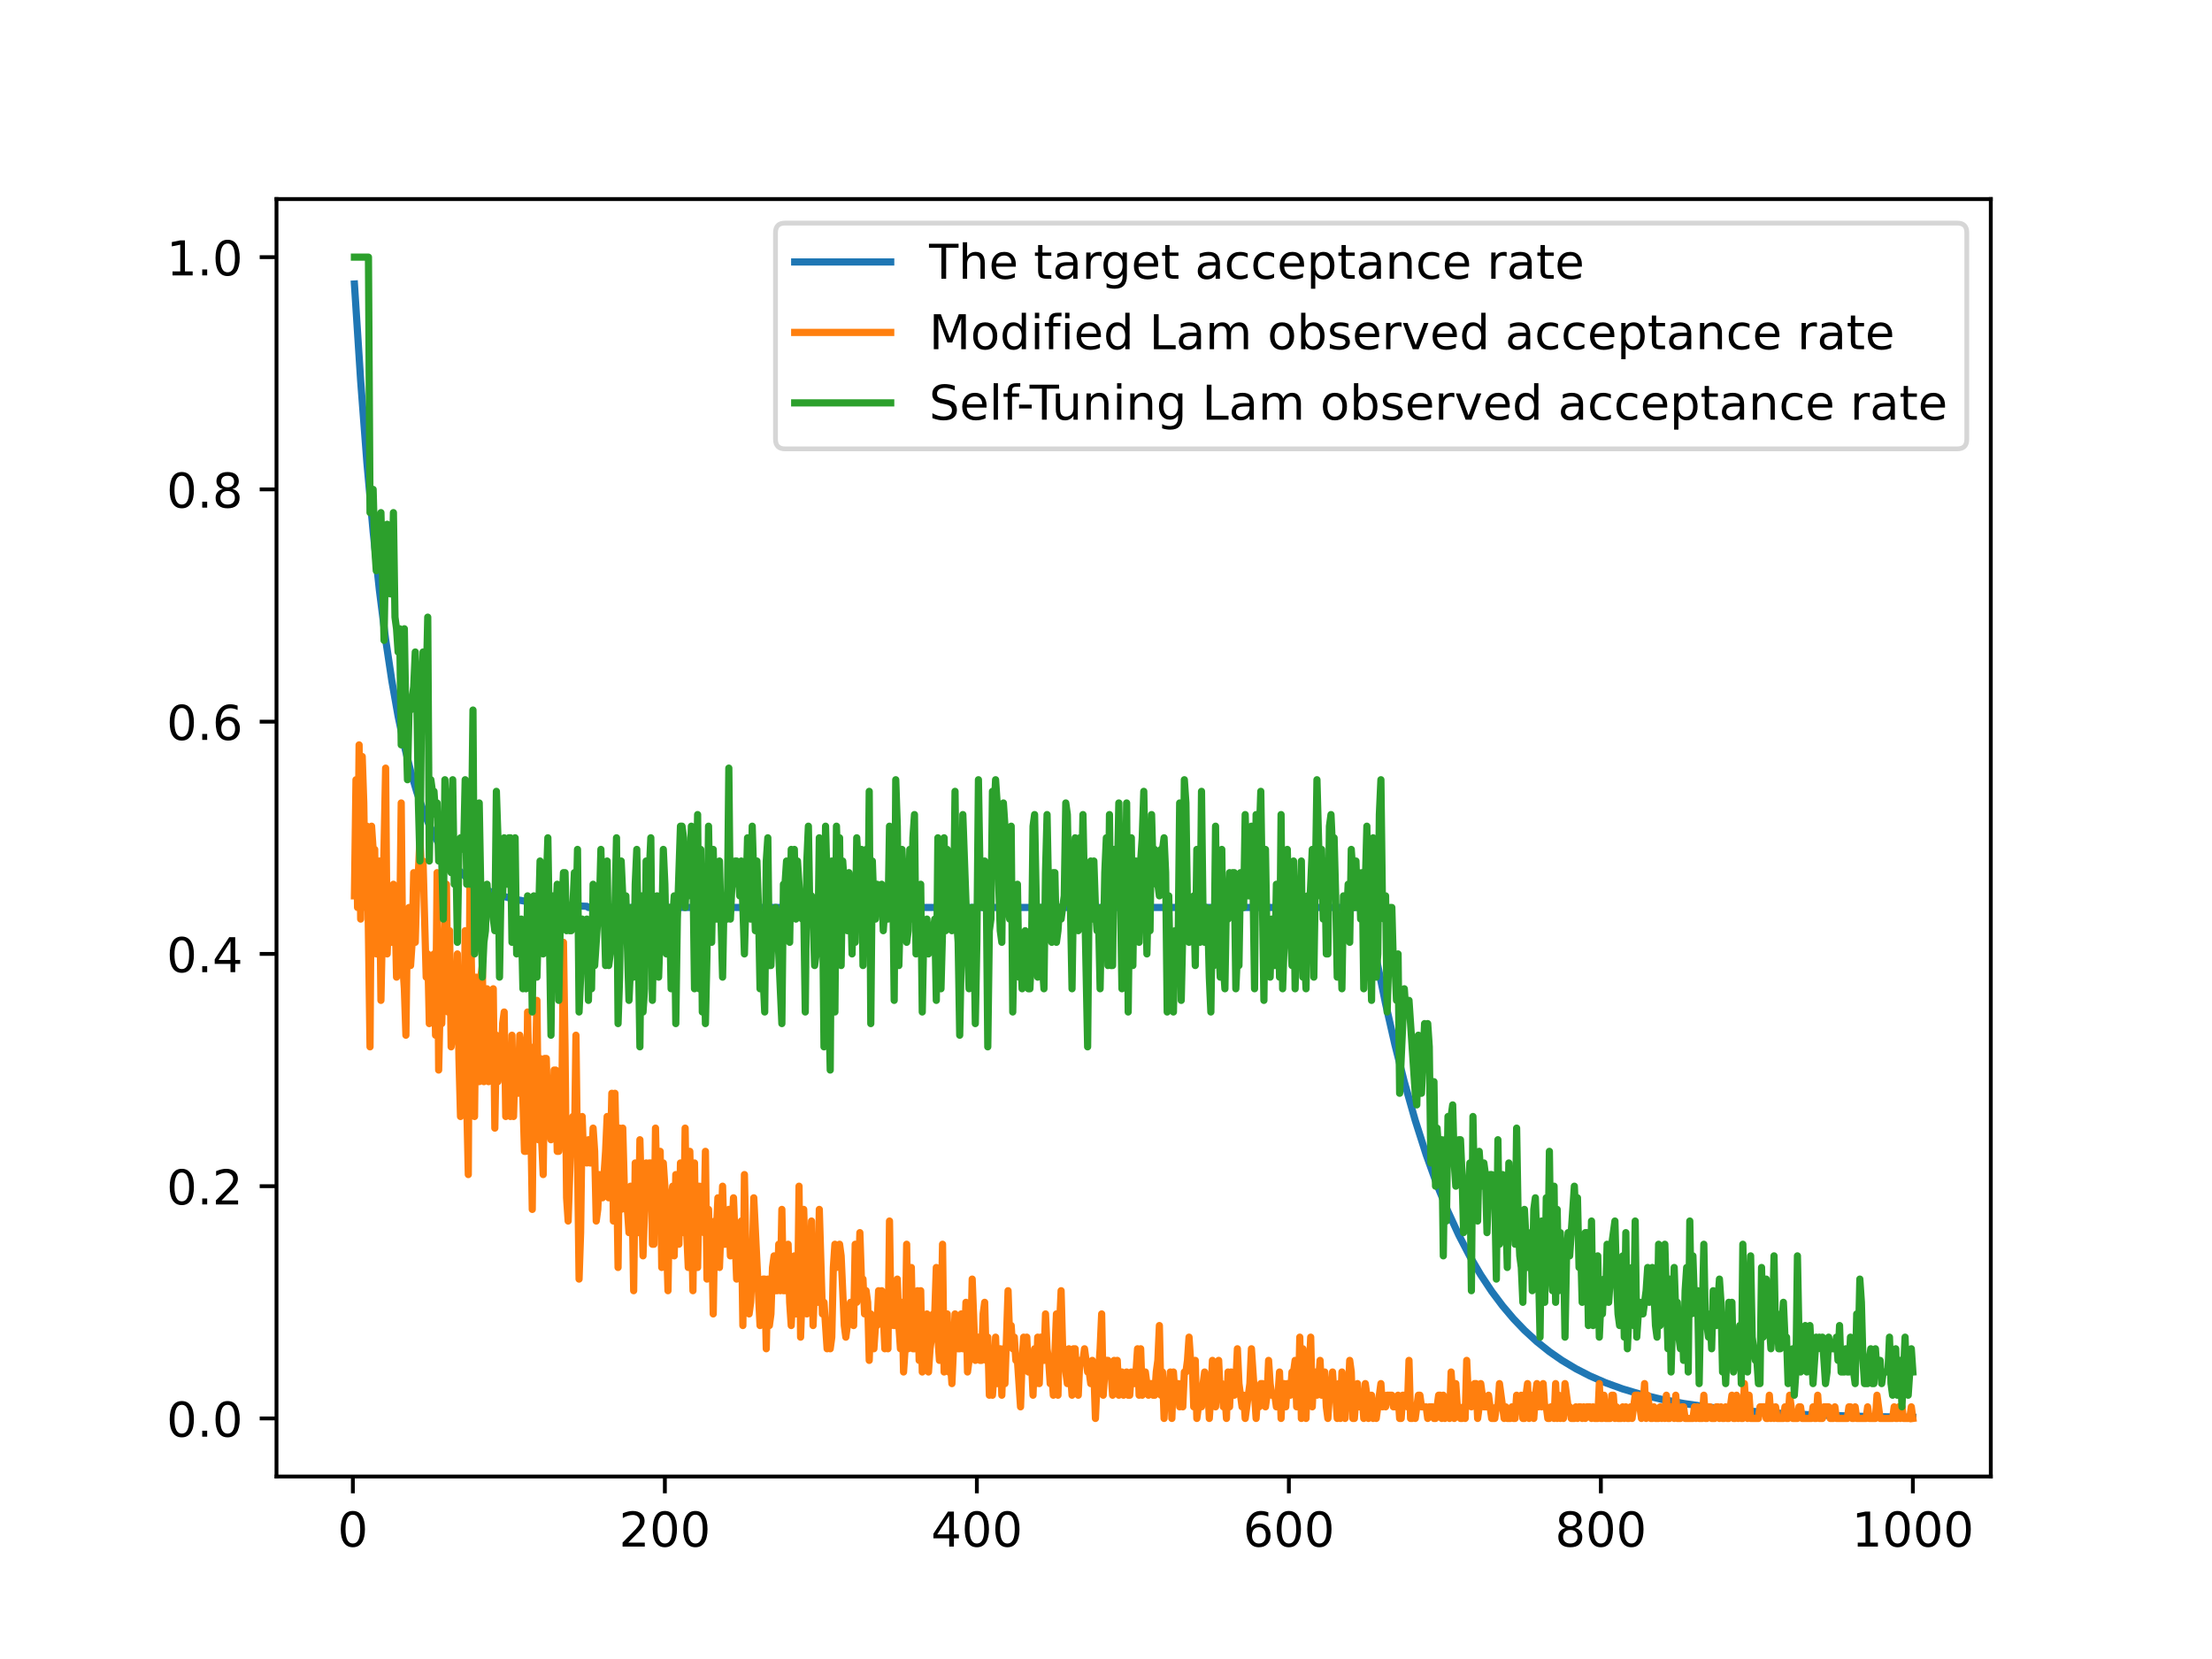 <?xml version="1.0" encoding="utf-8" standalone="no"?>
<!DOCTYPE svg PUBLIC "-//W3C//DTD SVG 1.1//EN"
  "http://www.w3.org/Graphics/SVG/1.1/DTD/svg11.dtd">
<!-- Created with matplotlib (https://matplotlib.org/) -->
<svg height="345.6pt" version="1.1" viewBox="0 0 460.8 345.6" width="460.8pt" xmlns="http://www.w3.org/2000/svg" xmlns:xlink="http://www.w3.org/1999/xlink">
 <defs>
  <style type="text/css">*{stroke-linecap:butt;stroke-linejoin:round;}</style>
 </defs>
 <g id="figure_1">
  <g id="patch_1">
   <path d="M 0 345.6 
L 460.8 345.6 
L 460.8 0 
L 0 0 
z
" style="fill:#ffffff;"/>
  </g>
  <g id="axes_1">
   <g id="patch_2">
    <path d="M 57.6 307.584 
L 414.72 307.584 
L 414.72 41.472 
L 57.6 41.472 
z
" style="fill:#ffffff;"/>
   </g>
   <g id="matplotlib.axis_1">
    <g id="xtick_1">
     <g id="line2d_1">
      <defs>
       <path d="M 0 0 
L 0 3.5 
" id="m09a858d010" style="stroke:#000000;stroke-width:0.8;"/>
      </defs>
      <g>
       <use style="stroke:#000000;stroke-width:0.8;" x="73.508" xlink:href="#m09a858d010" y="307.584"/>
      </g>
     </g>
     <g id="text_1">
      <!-- 0 -->
      <g transform="translate(70.326 322.182)scale(0.1 -0.1)">
       <defs>
        <path d="M 31.781 66.406 
Q 24.172 66.406 20.328 58.906 
Q 16.5 51.422 16.5 36.375 
Q 16.5 21.391 20.328 13.891 
Q 24.172 6.391 31.781 6.391 
Q 39.453 6.391 43.281 13.891 
Q 47.125 21.391 47.125 36.375 
Q 47.125 51.422 43.281 58.906 
Q 39.453 66.406 31.781 66.406 
z
M 31.781 74.219 
Q 44.047 74.219 50.516 64.516 
Q 56.984 54.828 56.984 36.375 
Q 56.984 17.969 50.516 8.266 
Q 44.047 -1.422 31.781 -1.422 
Q 19.531 -1.422 13.062 8.266 
Q 6.594 17.969 6.594 36.375 
Q 6.594 54.828 13.062 64.516 
Q 19.531 74.219 31.781 74.219 
z
" id="DejaVuSans-48"/>
       </defs>
       <use xlink:href="#DejaVuSans-48"/>
      </g>
     </g>
    </g>
    <g id="xtick_2">
     <g id="line2d_2">
      <g>
       <use style="stroke:#000000;stroke-width:0.8;" x="138.504" xlink:href="#m09a858d010" y="307.584"/>
      </g>
     </g>
     <g id="text_2">
      <!-- 200 -->
      <g transform="translate(128.96 322.182)scale(0.1 -0.1)">
       <defs>
        <path d="M 19.188 8.297 
L 53.609 8.297 
L 53.609 0 
L 7.328 0 
L 7.328 8.297 
Q 12.938 14.109 22.625 23.891 
Q 32.328 33.688 34.812 36.531 
Q 39.547 41.844 41.422 45.531 
Q 43.312 49.219 43.312 52.781 
Q 43.312 58.594 39.234 62.25 
Q 35.156 65.922 28.609 65.922 
Q 23.969 65.922 18.812 64.312 
Q 13.672 62.703 7.812 59.422 
L 7.812 69.391 
Q 13.766 71.781 18.938 73 
Q 24.125 74.219 28.422 74.219 
Q 39.75 74.219 46.484 68.547 
Q 53.219 62.891 53.219 53.422 
Q 53.219 48.922 51.531 44.891 
Q 49.859 40.875 45.406 35.406 
Q 44.188 33.984 37.641 27.219 
Q 31.109 20.453 19.188 8.297 
z
" id="DejaVuSans-50"/>
       </defs>
       <use xlink:href="#DejaVuSans-50"/>
       <use x="63.623" xlink:href="#DejaVuSans-48"/>
       <use x="127.246" xlink:href="#DejaVuSans-48"/>
      </g>
     </g>
    </g>
    <g id="xtick_3">
     <g id="line2d_3">
      <g>
       <use style="stroke:#000000;stroke-width:0.8;" x="203.5" xlink:href="#m09a858d010" y="307.584"/>
      </g>
     </g>
     <g id="text_3">
      <!-- 400 -->
      <g transform="translate(193.956 322.182)scale(0.1 -0.1)">
       <defs>
        <path d="M 37.797 64.312 
L 12.891 25.391 
L 37.797 25.391 
z
M 35.203 72.906 
L 47.609 72.906 
L 47.609 25.391 
L 58.016 25.391 
L 58.016 17.188 
L 47.609 17.188 
L 47.609 0 
L 37.797 0 
L 37.797 17.188 
L 4.891 17.188 
L 4.891 26.703 
z
" id="DejaVuSans-52"/>
       </defs>
       <use xlink:href="#DejaVuSans-52"/>
       <use x="63.623" xlink:href="#DejaVuSans-48"/>
       <use x="127.246" xlink:href="#DejaVuSans-48"/>
      </g>
     </g>
    </g>
    <g id="xtick_4">
     <g id="line2d_4">
      <g>
       <use style="stroke:#000000;stroke-width:0.8;" x="268.495" xlink:href="#m09a858d010" y="307.584"/>
      </g>
     </g>
     <g id="text_4">
      <!-- 600 -->
      <g transform="translate(258.952 322.182)scale(0.1 -0.1)">
       <defs>
        <path d="M 33.016 40.375 
Q 26.375 40.375 22.484 35.828 
Q 18.609 31.297 18.609 23.391 
Q 18.609 15.531 22.484 10.953 
Q 26.375 6.391 33.016 6.391 
Q 39.656 6.391 43.531 10.953 
Q 47.406 15.531 47.406 23.391 
Q 47.406 31.297 43.531 35.828 
Q 39.656 40.375 33.016 40.375 
z
M 52.594 71.297 
L 52.594 62.312 
Q 48.875 64.062 45.094 64.984 
Q 41.312 65.922 37.594 65.922 
Q 27.828 65.922 22.672 59.328 
Q 17.531 52.734 16.797 39.406 
Q 19.672 43.656 24.016 45.922 
Q 28.375 48.188 33.594 48.188 
Q 44.578 48.188 50.953 41.516 
Q 57.328 34.859 57.328 23.391 
Q 57.328 12.156 50.688 5.359 
Q 44.047 -1.422 33.016 -1.422 
Q 20.359 -1.422 13.672 8.266 
Q 6.984 17.969 6.984 36.375 
Q 6.984 53.656 15.188 63.938 
Q 23.391 74.219 37.203 74.219 
Q 40.922 74.219 44.703 73.484 
Q 48.484 72.75 52.594 71.297 
z
" id="DejaVuSans-54"/>
       </defs>
       <use xlink:href="#DejaVuSans-54"/>
       <use x="63.623" xlink:href="#DejaVuSans-48"/>
       <use x="127.246" xlink:href="#DejaVuSans-48"/>
      </g>
     </g>
    </g>
    <g id="xtick_5">
     <g id="line2d_5">
      <g>
       <use style="stroke:#000000;stroke-width:0.8;" x="333.491" xlink:href="#m09a858d010" y="307.584"/>
      </g>
     </g>
     <g id="text_5">
      <!-- 800 -->
      <g transform="translate(323.948 322.182)scale(0.1 -0.1)">
       <defs>
        <path d="M 31.781 34.625 
Q 24.75 34.625 20.719 30.859 
Q 16.703 27.094 16.703 20.516 
Q 16.703 13.922 20.719 10.156 
Q 24.75 6.391 31.781 6.391 
Q 38.812 6.391 42.859 10.172 
Q 46.922 13.969 46.922 20.516 
Q 46.922 27.094 42.891 30.859 
Q 38.875 34.625 31.781 34.625 
z
M 21.922 38.812 
Q 15.578 40.375 12.031 44.719 
Q 8.5 49.078 8.5 55.328 
Q 8.5 64.062 14.719 69.141 
Q 20.953 74.219 31.781 74.219 
Q 42.672 74.219 48.875 69.141 
Q 55.078 64.062 55.078 55.328 
Q 55.078 49.078 51.531 44.719 
Q 48 40.375 41.703 38.812 
Q 48.828 37.156 52.797 32.312 
Q 56.781 27.484 56.781 20.516 
Q 56.781 9.906 50.312 4.234 
Q 43.844 -1.422 31.781 -1.422 
Q 19.734 -1.422 13.25 4.234 
Q 6.781 9.906 6.781 20.516 
Q 6.781 27.484 10.781 32.312 
Q 14.797 37.156 21.922 38.812 
z
M 18.312 54.391 
Q 18.312 48.734 21.844 45.562 
Q 25.391 42.391 31.781 42.391 
Q 38.141 42.391 41.719 45.562 
Q 45.312 48.734 45.312 54.391 
Q 45.312 60.062 41.719 63.234 
Q 38.141 66.406 31.781 66.406 
Q 25.391 66.406 21.844 63.234 
Q 18.312 60.062 18.312 54.391 
z
" id="DejaVuSans-56"/>
       </defs>
       <use xlink:href="#DejaVuSans-56"/>
       <use x="63.623" xlink:href="#DejaVuSans-48"/>
       <use x="127.246" xlink:href="#DejaVuSans-48"/>
      </g>
     </g>
    </g>
    <g id="xtick_6">
     <g id="line2d_6">
      <g>
       <use style="stroke:#000000;stroke-width:0.8;" x="398.487" xlink:href="#m09a858d010" y="307.584"/>
      </g>
     </g>
     <g id="text_6">
      <!-- 1000 -->
      <g transform="translate(385.762 322.182)scale(0.1 -0.1)">
       <defs>
        <path d="M 12.406 8.297 
L 28.516 8.297 
L 28.516 63.922 
L 10.984 60.406 
L 10.984 69.391 
L 28.422 72.906 
L 38.281 72.906 
L 38.281 8.297 
L 54.391 8.297 
L 54.391 0 
L 12.406 0 
z
" id="DejaVuSans-49"/>
       </defs>
       <use xlink:href="#DejaVuSans-49"/>
       <use x="63.623" xlink:href="#DejaVuSans-48"/>
       <use x="127.246" xlink:href="#DejaVuSans-48"/>
       <use x="190.869" xlink:href="#DejaVuSans-48"/>
      </g>
     </g>
    </g>
   </g>
   <g id="matplotlib.axis_2">
    <g id="ytick_1">
     <g id="line2d_7">
      <defs>
       <path d="M 0 0 
L -3.5 0 
" id="m6eadcaa2f1" style="stroke:#000000;stroke-width:0.8;"/>
      </defs>
      <g>
       <use style="stroke:#000000;stroke-width:0.8;" x="57.6" xlink:href="#m6eadcaa2f1" y="295.488"/>
      </g>
     </g>
     <g id="text_7">
      <!-- 0.0 -->
      <g transform="translate(34.697 299.287)scale(0.1 -0.1)">
       <defs>
        <path d="M 10.688 12.406 
L 21 12.406 
L 21 0 
L 10.688 0 
z
" id="DejaVuSans-46"/>
       </defs>
       <use xlink:href="#DejaVuSans-48"/>
       <use x="63.623" xlink:href="#DejaVuSans-46"/>
       <use x="95.41" xlink:href="#DejaVuSans-48"/>
      </g>
     </g>
    </g>
    <g id="ytick_2">
     <g id="line2d_8">
      <g>
       <use style="stroke:#000000;stroke-width:0.8;" x="57.6" xlink:href="#m6eadcaa2f1" y="247.104"/>
      </g>
     </g>
     <g id="text_8">
      <!-- 0.2 -->
      <g transform="translate(34.697 250.903)scale(0.1 -0.1)">
       <use xlink:href="#DejaVuSans-48"/>
       <use x="63.623" xlink:href="#DejaVuSans-46"/>
       <use x="95.41" xlink:href="#DejaVuSans-50"/>
      </g>
     </g>
    </g>
    <g id="ytick_3">
     <g id="line2d_9">
      <g>
       <use style="stroke:#000000;stroke-width:0.8;" x="57.6" xlink:href="#m6eadcaa2f1" y="198.72"/>
      </g>
     </g>
     <g id="text_9">
      <!-- 0.4 -->
      <g transform="translate(34.697 202.519)scale(0.1 -0.1)">
       <use xlink:href="#DejaVuSans-48"/>
       <use x="63.623" xlink:href="#DejaVuSans-46"/>
       <use x="95.41" xlink:href="#DejaVuSans-52"/>
      </g>
     </g>
    </g>
    <g id="ytick_4">
     <g id="line2d_10">
      <g>
       <use style="stroke:#000000;stroke-width:0.8;" x="57.6" xlink:href="#m6eadcaa2f1" y="150.336"/>
      </g>
     </g>
     <g id="text_10">
      <!-- 0.6 -->
      <g transform="translate(34.697 154.135)scale(0.1 -0.1)">
       <use xlink:href="#DejaVuSans-48"/>
       <use x="63.623" xlink:href="#DejaVuSans-46"/>
       <use x="95.41" xlink:href="#DejaVuSans-54"/>
      </g>
     </g>
    </g>
    <g id="ytick_5">
     <g id="line2d_11">
      <g>
       <use style="stroke:#000000;stroke-width:0.8;" x="57.6" xlink:href="#m6eadcaa2f1" y="101.952"/>
      </g>
     </g>
     <g id="text_11">
      <!-- 0.8 -->
      <g transform="translate(34.697 105.751)scale(0.1 -0.1)">
       <use xlink:href="#DejaVuSans-48"/>
       <use x="63.623" xlink:href="#DejaVuSans-46"/>
       <use x="95.41" xlink:href="#DejaVuSans-56"/>
      </g>
     </g>
    </g>
    <g id="ytick_6">
     <g id="line2d_12">
      <g>
       <use style="stroke:#000000;stroke-width:0.8;" x="57.6" xlink:href="#m6eadcaa2f1" y="53.568"/>
      </g>
     </g>
     <g id="text_12">
      <!-- 1.0 -->
      <g transform="translate(34.697 57.367)scale(0.1 -0.1)">
       <use xlink:href="#DejaVuSans-49"/>
       <use x="63.623" xlink:href="#DejaVuSans-46"/>
       <use x="95.41" xlink:href="#DejaVuSans-48"/>
      </g>
     </g>
    </g>
   </g>
   <g id="line2d_13">
    <path clip-path="url(#pf77b26a960)" d="M 73.833 59.164 
L 75.133 79.331 
L 76.433 96.367 
L 77.732 110.757 
L 79.032 122.913 
L 80.332 133.182 
L 81.632 141.856 
L 82.932 149.183 
L 84.232 155.372 
L 85.532 160.6 
L 86.832 165.017 
L 88.132 168.748 
L 89.432 171.899 
L 90.732 174.561 
L 92.032 176.81 
L 93.656 179.136 
L 95.281 181.02 
L 96.906 182.546 
L 98.531 183.782 
L 100.481 184.958 
L 102.431 185.872 
L 104.706 186.683 
L 107.306 187.359 
L 110.23 187.891 
L 113.805 188.319 
L 118.68 188.658 
L 122.255 188.801 
L 122.58 189.043 
L 284.744 189.043 
L 286.694 199.59 
L 288.644 209.092 
L 290.594 217.653 
L 292.544 225.365 
L 294.819 233.403 
L 297.094 240.519 
L 299.369 246.819 
L 301.643 252.397 
L 303.918 257.336 
L 306.193 261.709 
L 308.468 265.581 
L 310.743 269.009 
L 313.018 272.044 
L 315.293 274.731 
L 317.567 277.11 
L 320.167 279.497 
L 322.767 281.574 
L 325.367 283.381 
L 328.292 285.135 
L 331.217 286.635 
L 334.466 288.048 
L 338.041 289.344 
L 341.941 290.501 
L 346.166 291.51 
L 350.715 292.37 
L 355.915 293.127 
L 362.09 293.791 
L 369.239 294.331 
L 378.014 294.764 
L 389.388 295.094 
L 398.487 295.246 
L 398.487 295.246 
" style="fill:none;stroke:#1f77b4;stroke-linecap:square;stroke-width:1.5;"/>
   </g>
   <g id="line2d_14">
    <path clip-path="url(#pf77b26a960)" d="M 73.833 186.624 
L 74.158 162.432 
L 74.483 189.043 
L 74.808 155.174 
L 75.133 191.462 
L 75.458 157.594 
L 75.783 167.27 
L 76.108 189.043 
L 76.433 172.109 
L 77.083 218.074 
L 77.408 172.109 
L 77.732 176.947 
L 78.057 176.947 
L 78.382 198.72 
L 79.032 179.366 
L 79.357 208.397 
L 80.332 160.013 
L 80.657 198.72 
L 80.982 189.043 
L 81.307 189.043 
L 81.632 196.301 
L 81.957 184.205 
L 82.282 189.043 
L 82.607 203.558 
L 82.932 193.882 
L 83.257 193.882 
L 83.582 167.27 
L 83.907 201.139 
L 84.232 205.978 
L 84.557 215.654 
L 84.882 191.462 
L 85.207 189.043 
L 85.532 201.139 
L 85.857 196.301 
L 86.182 181.786 
L 86.507 196.301 
L 86.832 184.205 
L 87.157 181.786 
L 87.482 174.528 
L 87.807 181.786 
L 88.132 179.366 
L 88.782 203.558 
L 89.107 198.72 
L 89.432 213.235 
L 89.757 205.978 
L 90.082 203.558 
L 90.407 198.72 
L 90.732 215.654 
L 91.057 181.786 
L 91.382 222.912 
L 91.707 208.397 
L 92.032 213.235 
L 92.357 201.139 
L 93.007 184.205 
L 93.331 210.816 
L 93.656 193.882 
L 93.981 218.074 
L 94.306 215.654 
L 94.631 203.558 
L 94.956 210.816 
L 95.281 198.72 
L 95.606 220.493 
L 95.931 232.589 
L 96.256 222.912 
L 96.581 220.493 
L 96.906 193.882 
L 97.231 230.17 
L 97.556 244.685 
L 97.881 184.205 
L 98.206 201.139 
L 98.531 227.75 
L 98.856 232.589 
L 99.181 203.558 
L 99.506 220.493 
L 99.831 225.331 
L 100.156 203.558 
L 100.481 201.139 
L 100.806 225.331 
L 101.131 218.074 
L 101.456 205.978 
L 101.781 225.331 
L 102.106 208.397 
L 102.431 222.912 
L 102.756 205.978 
L 103.081 235.008 
L 103.406 215.654 
L 103.731 225.331 
L 104.056 218.074 
L 104.381 222.912 
L 104.706 213.235 
L 105.031 210.816 
L 105.356 232.589 
L 105.681 227.75 
L 106.331 232.589 
L 106.656 215.654 
L 106.981 232.589 
L 107.306 220.493 
L 107.631 222.912 
L 107.956 227.75 
L 108.281 215.654 
L 108.606 218.074 
L 109.255 239.846 
L 109.58 239.846 
L 109.905 210.816 
L 110.23 227.75 
L 110.555 232.589 
L 110.88 251.942 
L 111.205 218.074 
L 111.53 222.912 
L 111.855 208.397 
L 112.18 237.427 
L 112.505 220.493 
L 112.83 237.427 
L 113.155 244.685 
L 113.48 220.493 
L 113.805 220.493 
L 114.13 232.589 
L 114.78 237.427 
L 115.105 235.008 
L 115.43 222.912 
L 115.755 222.912 
L 116.08 239.846 
L 116.405 239.846 
L 117.055 227.75 
L 117.38 196.301 
L 117.705 218.074 
L 118.03 249.523 
L 118.355 254.362 
L 119.005 235.008 
L 119.33 232.589 
L 119.655 239.846 
L 119.98 215.654 
L 120.63 266.458 
L 120.955 256.781 
L 121.28 232.589 
L 121.605 242.266 
L 121.93 239.846 
L 122.255 242.266 
L 122.58 237.427 
L 122.905 242.266 
L 123.23 242.266 
L 123.555 235.008 
L 123.88 239.846 
L 124.205 254.362 
L 124.53 251.942 
L 124.855 244.685 
L 125.179 249.523 
L 125.504 249.523 
L 126.154 239.846 
L 126.479 232.589 
L 126.804 249.523 
L 127.129 242.266 
L 127.454 227.75 
L 127.779 254.362 
L 128.104 227.75 
L 128.429 242.266 
L 128.754 264.038 
L 129.079 235.008 
L 129.404 251.942 
L 129.729 235.008 
L 130.054 247.104 
L 130.379 251.942 
L 130.704 251.942 
L 131.029 256.781 
L 131.354 247.104 
L 131.679 249.523 
L 132.004 268.877 
L 132.329 242.266 
L 132.654 247.104 
L 132.979 256.781 
L 133.304 237.427 
L 133.954 261.619 
L 134.604 242.266 
L 134.929 249.523 
L 135.254 242.266 
L 135.579 242.266 
L 135.904 259.2 
L 136.229 259.2 
L 136.554 235.008 
L 136.879 249.523 
L 137.204 251.942 
L 137.529 239.846 
L 137.854 264.038 
L 138.179 242.266 
L 138.504 247.104 
L 139.154 268.877 
L 139.479 249.523 
L 139.804 249.523 
L 140.129 247.104 
L 140.454 261.619 
L 140.779 244.685 
L 141.103 256.781 
L 141.428 259.2 
L 141.753 242.266 
L 142.078 254.362 
L 142.403 256.781 
L 142.728 235.008 
L 143.053 256.781 
L 143.378 264.038 
L 143.703 239.846 
L 144.353 268.877 
L 144.678 242.266 
L 145.003 264.038 
L 145.328 264.038 
L 145.653 247.104 
L 145.978 249.523 
L 146.303 247.104 
L 146.628 256.781 
L 146.953 239.846 
L 147.278 266.458 
L 147.603 251.942 
L 147.928 264.038 
L 148.253 256.781 
L 148.578 273.715 
L 148.903 254.362 
L 149.228 256.781 
L 149.553 249.523 
L 149.878 264.038 
L 150.528 247.104 
L 150.853 259.2 
L 151.178 259.2 
L 151.503 254.362 
L 151.828 251.942 
L 152.153 261.619 
L 152.478 256.781 
L 152.803 249.523 
L 153.453 266.458 
L 153.778 259.2 
L 154.103 259.2 
L 154.428 254.362 
L 154.753 276.134 
L 155.078 244.685 
L 155.403 261.619 
L 155.728 266.458 
L 156.053 273.715 
L 156.378 271.296 
L 156.703 264.038 
L 157.027 249.523 
L 158.327 276.134 
L 158.977 266.458 
L 159.302 266.458 
L 159.627 280.973 
L 159.952 266.458 
L 160.277 276.134 
L 160.602 273.715 
L 160.927 264.038 
L 161.252 261.619 
L 161.577 268.877 
L 161.902 268.877 
L 162.227 259.2 
L 162.552 268.877 
L 162.877 251.942 
L 163.202 268.877 
L 163.527 268.877 
L 164.177 259.2 
L 164.502 271.296 
L 164.827 276.134 
L 165.477 261.619 
L 165.802 273.715 
L 166.127 273.715 
L 166.452 247.104 
L 166.777 278.554 
L 167.102 268.877 
L 167.427 251.942 
L 168.077 273.715 
L 168.402 266.458 
L 168.727 271.296 
L 169.052 254.362 
L 169.377 276.134 
L 170.027 259.2 
L 170.352 271.296 
L 170.677 251.942 
L 171.327 273.715 
L 171.652 271.296 
L 172.302 280.973 
L 172.627 276.134 
L 172.951 280.973 
L 173.276 278.554 
L 173.601 264.038 
L 173.926 259.2 
L 174.251 264.038 
L 174.901 259.2 
L 175.226 261.619 
L 175.876 276.134 
L 176.201 278.554 
L 177.176 271.296 
L 177.501 271.296 
L 177.826 276.134 
L 178.151 259.2 
L 178.476 271.296 
L 178.801 268.877 
L 179.126 256.781 
L 179.451 266.458 
L 179.776 266.458 
L 180.101 273.715 
L 180.426 268.877 
L 180.751 271.296 
L 181.076 283.392 
L 181.401 273.715 
L 181.726 276.134 
L 182.051 280.973 
L 182.376 276.134 
L 182.701 276.134 
L 183.026 268.877 
L 183.351 271.296 
L 183.676 268.877 
L 184.001 273.715 
L 184.326 280.973 
L 184.651 271.296 
L 184.976 280.973 
L 185.301 254.362 
L 185.626 276.134 
L 185.951 271.296 
L 186.276 276.134 
L 186.601 276.134 
L 186.926 266.458 
L 187.251 276.134 
L 187.576 280.973 
L 187.901 271.296 
L 188.226 285.811 
L 188.55 280.973 
L 188.875 259.2 
L 189.2 280.973 
L 189.525 268.877 
L 189.85 264.038 
L 190.175 280.973 
L 190.5 280.973 
L 190.825 276.134 
L 191.15 268.877 
L 191.475 283.392 
L 191.8 268.877 
L 192.125 285.811 
L 192.45 280.973 
L 192.775 283.392 
L 193.1 273.715 
L 193.425 285.811 
L 193.75 280.973 
L 194.075 278.554 
L 194.4 273.715 
L 194.725 273.715 
L 195.05 264.038 
L 195.375 278.554 
L 195.7 283.392 
L 196.025 276.134 
L 196.35 259.2 
L 196.675 285.811 
L 197 283.392 
L 197.325 273.715 
L 197.65 285.811 
L 197.975 283.392 
L 198.3 288.23 
L 198.95 273.715 
L 199.275 278.554 
L 199.6 280.973 
L 199.925 280.973 
L 200.25 273.715 
L 200.575 280.973 
L 200.9 280.973 
L 201.225 271.296 
L 201.55 285.811 
L 202.2 280.973 
L 202.525 266.458 
L 203.175 283.392 
L 203.5 278.554 
L 203.825 278.554 
L 204.15 283.392 
L 204.474 283.392 
L 204.799 273.715 
L 205.124 271.296 
L 205.449 283.392 
L 205.774 278.554 
L 206.099 290.65 
L 206.424 283.392 
L 206.749 290.65 
L 207.074 285.811 
L 207.399 278.554 
L 207.724 288.23 
L 208.049 280.973 
L 208.374 280.973 
L 208.699 290.65 
L 209.024 280.973 
L 209.349 288.23 
L 209.999 268.877 
L 210.324 278.554 
L 210.649 276.134 
L 210.974 280.973 
L 211.299 278.554 
L 211.624 283.392 
L 211.949 283.392 
L 212.599 293.069 
L 212.924 283.392 
L 213.249 278.554 
L 213.574 280.973 
L 213.899 278.554 
L 214.224 285.811 
L 214.549 283.392 
L 214.874 283.392 
L 215.199 290.65 
L 215.524 280.973 
L 215.849 288.23 
L 216.174 278.554 
L 216.499 288.23 
L 216.824 278.554 
L 217.474 283.392 
L 217.799 273.715 
L 218.124 280.973 
L 218.449 283.392 
L 218.774 288.23 
L 219.099 285.811 
L 219.424 290.65 
L 220.074 273.715 
L 220.398 290.65 
L 220.723 276.134 
L 221.048 268.877 
L 221.373 280.973 
L 221.698 280.973 
L 222.023 285.811 
L 222.348 288.23 
L 222.673 280.973 
L 223.323 290.65 
L 223.648 280.973 
L 223.973 280.973 
L 224.298 288.23 
L 224.623 290.65 
L 224.948 283.392 
L 225.598 283.392 
L 225.923 280.973 
L 226.573 285.811 
L 226.898 285.811 
L 227.223 288.23 
L 227.548 283.392 
L 227.873 285.811 
L 228.198 295.488 
L 228.523 288.23 
L 228.848 285.811 
L 229.173 280.973 
L 229.498 273.715 
L 229.823 290.65 
L 230.148 285.811 
L 230.473 283.392 
L 230.798 283.392 
L 231.123 285.811 
L 231.448 285.811 
L 231.773 290.65 
L 232.098 283.392 
L 232.423 288.23 
L 232.748 283.392 
L 233.073 290.65 
L 233.398 285.811 
L 233.723 285.811 
L 234.048 290.65 
L 234.698 285.811 
L 235.023 290.65 
L 235.348 290.65 
L 235.673 285.811 
L 235.998 288.23 
L 236.322 288.23 
L 236.647 285.811 
L 236.972 280.973 
L 237.297 290.65 
L 237.622 280.973 
L 237.947 290.65 
L 238.272 285.811 
L 238.597 285.811 
L 239.247 290.65 
L 239.572 288.23 
L 239.897 288.23 
L 240.222 290.65 
L 240.547 290.65 
L 240.872 285.811 
L 241.197 283.392 
L 241.522 276.134 
L 241.847 290.65 
L 242.172 285.811 
L 242.497 295.488 
L 242.822 288.23 
L 243.147 290.65 
L 243.472 290.65 
L 243.797 285.811 
L 244.122 295.488 
L 244.447 285.811 
L 244.772 290.65 
L 245.097 290.65 
L 245.422 288.23 
L 245.747 293.069 
L 246.072 288.23 
L 246.397 293.069 
L 246.722 285.811 
L 247.047 285.811 
L 247.372 283.392 
L 247.697 278.554 
L 248.022 283.392 
L 248.347 283.392 
L 248.672 293.069 
L 248.997 283.392 
L 249.322 295.488 
L 249.647 293.069 
L 250.297 293.069 
L 250.622 288.23 
L 250.947 285.811 
L 251.272 290.65 
L 251.597 288.23 
L 251.922 295.488 
L 252.246 290.65 
L 252.571 283.392 
L 252.896 290.65 
L 253.221 293.069 
L 253.871 283.392 
L 254.196 290.65 
L 254.521 288.23 
L 254.846 293.069 
L 255.171 290.65 
L 255.496 295.488 
L 255.821 285.811 
L 256.146 293.069 
L 256.471 285.811 
L 257.121 290.65 
L 257.446 288.23 
L 257.771 280.973 
L 258.096 288.23 
L 258.746 293.069 
L 259.071 290.65 
L 259.396 295.488 
L 260.371 288.23 
L 260.696 280.973 
L 261.671 295.488 
L 261.996 290.65 
L 262.321 293.069 
L 262.646 288.23 
L 262.971 288.23 
L 263.621 293.069 
L 263.946 290.65 
L 264.271 283.392 
L 264.596 288.23 
L 264.921 290.65 
L 265.571 290.65 
L 265.896 293.069 
L 266.221 290.65 
L 266.546 285.811 
L 266.871 295.488 
L 267.196 288.23 
L 267.521 288.23 
L 267.846 293.069 
L 268.17 288.23 
L 268.495 288.23 
L 268.82 290.65 
L 269.145 285.811 
L 269.47 285.811 
L 269.795 283.392 
L 270.12 293.069 
L 270.445 293.069 
L 270.77 278.554 
L 271.095 295.488 
L 271.42 280.973 
L 271.745 290.65 
L 272.07 295.488 
L 272.395 283.392 
L 272.72 285.811 
L 273.045 278.554 
L 273.37 293.069 
L 273.695 285.811 
L 274.02 285.811 
L 274.345 290.65 
L 274.67 288.23 
L 274.995 283.392 
L 275.32 290.65 
L 275.97 285.811 
L 276.295 293.069 
L 276.62 295.488 
L 276.945 290.65 
L 277.27 290.65 
L 277.595 285.811 
L 277.92 290.65 
L 278.245 290.65 
L 278.57 295.488 
L 278.895 288.23 
L 279.22 295.488 
L 279.545 285.811 
L 280.195 295.488 
L 280.52 288.23 
L 280.845 290.65 
L 281.17 283.392 
L 281.495 285.811 
L 281.82 295.488 
L 282.145 295.488 
L 282.47 290.65 
L 282.795 288.23 
L 283.12 293.069 
L 283.445 293.069 
L 283.769 290.65 
L 284.094 295.488 
L 284.419 288.23 
L 284.744 290.65 
L 285.069 295.488 
L 285.719 290.65 
L 286.044 295.488 
L 286.369 293.069 
L 286.694 295.488 
L 287.669 288.23 
L 287.994 293.069 
L 288.319 290.65 
L 288.644 293.069 
L 288.969 290.65 
L 289.944 290.65 
L 290.269 293.069 
L 290.919 293.069 
L 291.244 290.65 
L 291.569 295.488 
L 291.894 295.488 
L 292.219 290.65 
L 292.869 290.65 
L 293.194 293.069 
L 293.519 283.392 
L 293.844 295.488 
L 294.169 295.488 
L 294.494 293.069 
L 294.819 295.488 
L 295.469 290.65 
L 295.794 290.65 
L 296.119 293.069 
L 297.094 293.069 
L 297.419 295.488 
L 297.744 293.069 
L 298.394 293.069 
L 298.719 295.488 
L 299.044 295.488 
L 299.693 290.65 
L 300.018 290.65 
L 300.343 295.488 
L 300.668 290.65 
L 300.993 295.488 
L 301.318 293.069 
L 301.643 293.069 
L 301.968 295.488 
L 302.293 285.811 
L 302.943 295.488 
L 303.268 288.23 
L 303.593 293.069 
L 303.918 293.069 
L 304.243 295.488 
L 304.568 295.488 
L 304.893 293.069 
L 305.218 295.488 
L 305.543 283.392 
L 305.868 290.65 
L 306.193 290.65 
L 306.518 293.069 
L 307.168 288.23 
L 307.493 288.23 
L 307.818 295.488 
L 308.143 293.069 
L 308.468 288.23 
L 309.118 293.069 
L 309.768 293.069 
L 310.093 290.65 
L 310.743 295.488 
L 311.393 295.488 
L 311.718 293.069 
L 312.043 293.069 
L 312.368 288.23 
L 313.343 295.488 
L 313.668 293.069 
L 313.993 295.488 
L 314.643 295.488 
L 314.968 293.069 
L 315.293 295.488 
L 315.617 295.488 
L 315.942 290.65 
L 316.267 293.069 
L 316.592 293.069 
L 316.917 290.65 
L 317.242 295.488 
L 317.567 295.488 
L 317.892 290.65 
L 318.217 288.23 
L 318.542 295.488 
L 319.192 290.65 
L 319.517 295.488 
L 319.842 290.65 
L 320.167 288.23 
L 320.492 293.069 
L 320.817 290.65 
L 321.142 293.069 
L 321.467 288.23 
L 321.792 293.069 
L 322.117 293.069 
L 322.442 295.488 
L 322.767 295.488 
L 323.092 293.069 
L 323.417 293.069 
L 323.742 295.488 
L 324.067 288.23 
L 324.392 295.488 
L 324.717 290.65 
L 325.042 295.488 
L 325.367 293.069 
L 325.692 295.488 
L 326.017 288.23 
L 326.667 293.069 
L 326.992 293.069 
L 327.317 295.488 
L 327.967 295.488 
L 328.292 293.069 
L 328.617 295.488 
L 328.942 293.069 
L 329.267 293.069 
L 329.592 295.488 
L 329.917 293.069 
L 330.242 295.488 
L 330.567 293.069 
L 331.217 293.069 
L 331.541 295.488 
L 331.866 293.069 
L 332.191 295.488 
L 332.841 295.488 
L 333.166 288.23 
L 333.491 295.488 
L 333.816 295.488 
L 334.141 290.65 
L 334.466 295.488 
L 335.441 295.488 
L 335.766 290.65 
L 336.091 290.65 
L 336.416 295.488 
L 336.741 293.069 
L 337.066 295.488 
L 337.716 295.488 
L 338.041 293.069 
L 338.366 295.488 
L 338.691 293.069 
L 339.016 295.488 
L 339.341 295.488 
L 339.666 293.069 
L 339.991 295.488 
L 340.641 290.65 
L 341.291 290.65 
L 341.941 295.488 
L 342.266 293.069 
L 342.591 288.23 
L 342.916 295.488 
L 343.241 290.65 
L 343.891 295.488 
L 344.216 295.488 
L 344.541 293.069 
L 344.866 295.488 
L 345.516 295.488 
L 345.841 293.069 
L 346.166 295.488 
L 346.491 293.069 
L 346.816 295.488 
L 347.141 290.65 
L 347.465 295.488 
L 347.79 295.488 
L 348.115 293.069 
L 348.44 293.069 
L 348.765 295.488 
L 349.09 290.65 
L 349.415 295.488 
L 350.065 295.488 
L 350.39 293.069 
L 350.715 293.069 
L 351.04 295.488 
L 352.665 295.488 
L 352.99 293.069 
L 353.315 295.488 
L 353.64 293.069 
L 353.965 295.488 
L 354.615 295.488 
L 354.94 290.65 
L 355.265 295.488 
L 355.59 295.488 
L 355.915 293.069 
L 356.24 293.069 
L 356.565 295.488 
L 357.215 295.488 
L 357.54 293.069 
L 357.865 293.069 
L 358.19 295.488 
L 358.515 293.069 
L 358.84 295.488 
L 359.165 295.488 
L 359.49 293.069 
L 359.815 295.488 
L 360.14 295.488 
L 360.79 290.65 
L 361.115 295.488 
L 361.44 295.488 
L 361.765 290.65 
L 362.09 295.488 
L 362.415 293.069 
L 362.74 295.488 
L 363.065 295.488 
L 363.389 288.23 
L 363.714 293.069 
L 364.039 295.488 
L 364.364 290.65 
L 364.689 295.488 
L 366.314 295.488 
L 366.639 293.069 
L 367.614 293.069 
L 367.939 295.488 
L 368.264 295.488 
L 368.589 290.65 
L 368.914 295.488 
L 369.239 293.069 
L 369.564 295.488 
L 369.889 293.069 
L 370.214 295.488 
L 371.514 295.488 
L 371.839 293.069 
L 372.164 295.488 
L 372.489 295.488 
L 372.814 290.65 
L 373.464 295.488 
L 374.439 295.488 
L 374.764 293.069 
L 375.089 293.069 
L 375.414 295.488 
L 377.364 295.488 
L 377.689 293.069 
L 378.014 295.488 
L 378.339 295.488 
L 378.664 290.65 
L 378.989 295.488 
L 379.638 295.488 
L 379.963 293.069 
L 380.938 293.069 
L 381.263 295.488 
L 381.913 295.488 
L 382.238 293.069 
L 382.563 295.488 
L 384.838 295.488 
L 385.163 293.069 
L 385.488 293.069 
L 385.813 295.488 
L 386.138 295.488 
L 386.463 293.069 
L 386.788 295.488 
L 388.738 295.488 
L 389.063 293.069 
L 389.388 295.488 
L 390.688 295.488 
L 391.013 290.65 
L 391.663 295.488 
L 394.263 295.488 
L 394.588 293.069 
L 394.912 295.488 
L 395.237 295.488 
L 395.562 293.069 
L 395.887 295.488 
L 396.212 293.069 
L 396.537 295.488 
L 397.837 295.488 
L 398.162 293.069 
L 398.487 295.488 
L 398.487 295.488 
" style="fill:none;stroke:#ff7f0e;stroke-linecap:square;stroke-width:1.5;"/>
   </g>
   <g id="line2d_15">
    <path clip-path="url(#pf77b26a960)" d="M 73.833 53.568 
L 76.758 53.568 
L 77.083 106.79 
L 77.408 101.952 
L 77.732 101.952 
L 78.057 114.048 
L 78.382 118.886 
L 78.707 116.467 
L 79.032 109.21 
L 79.357 106.79 
L 80.007 133.402 
L 80.332 114.048 
L 80.657 109.21 
L 80.982 111.629 
L 81.307 123.725 
L 81.632 121.306 
L 81.957 106.79 
L 82.282 128.563 
L 82.607 130.982 
L 82.932 135.821 
L 83.257 130.982 
L 83.582 155.174 
L 84.232 130.982 
L 84.557 150.336 
L 84.882 162.432 
L 85.207 147.917 
L 85.532 147.917 
L 86.182 143.078 
L 86.507 135.821 
L 86.832 145.498 
L 87.157 167.27 
L 87.482 179.366 
L 87.807 147.917 
L 88.132 135.821 
L 88.457 145.498 
L 88.782 143.078 
L 89.107 128.563 
L 89.432 179.366 
L 89.757 162.432 
L 90.082 164.851 
L 90.407 164.851 
L 90.732 169.69 
L 91.057 167.27 
L 91.382 179.366 
L 91.707 172.109 
L 92.032 179.366 
L 92.357 191.462 
L 92.682 162.432 
L 93.007 169.69 
L 93.331 167.27 
L 93.656 179.366 
L 93.981 181.786 
L 94.306 162.432 
L 94.631 184.205 
L 94.956 176.947 
L 95.281 196.301 
L 95.606 176.947 
L 95.931 174.528 
L 96.256 174.528 
L 96.581 176.947 
L 96.906 162.432 
L 97.231 184.205 
L 97.556 179.366 
L 97.881 184.205 
L 98.206 174.528 
L 98.531 147.917 
L 98.856 198.72 
L 99.181 191.462 
L 99.506 189.043 
L 99.831 167.27 
L 100.481 203.558 
L 100.806 196.301 
L 101.131 193.882 
L 101.456 184.205 
L 101.781 189.043 
L 102.106 186.624 
L 102.431 186.624 
L 102.756 191.462 
L 103.081 193.882 
L 103.406 164.851 
L 103.731 174.528 
L 104.056 203.558 
L 104.381 184.205 
L 104.706 186.624 
L 105.031 174.528 
L 105.681 184.205 
L 106.006 174.528 
L 106.331 174.528 
L 106.656 196.301 
L 107.306 174.528 
L 107.631 198.72 
L 107.956 191.462 
L 108.281 193.882 
L 108.606 191.462 
L 108.931 205.978 
L 109.255 196.301 
L 109.58 205.978 
L 109.905 186.624 
L 110.23 189.043 
L 110.555 189.043 
L 110.88 210.816 
L 111.205 186.624 
L 111.53 201.139 
L 111.855 203.558 
L 112.505 179.366 
L 112.83 184.205 
L 113.155 198.72 
L 113.48 184.205 
L 113.805 184.205 
L 114.13 174.528 
L 114.78 215.654 
L 115.105 186.624 
L 115.43 198.72 
L 116.08 184.205 
L 116.405 208.397 
L 116.73 191.462 
L 117.055 189.043 
L 117.38 181.786 
L 117.705 181.786 
L 118.03 193.882 
L 118.355 189.043 
L 118.68 193.882 
L 119.005 193.882 
L 119.33 189.043 
L 119.655 181.786 
L 119.98 191.462 
L 120.305 176.947 
L 120.63 210.816 
L 120.955 203.558 
L 121.28 191.462 
L 121.605 196.301 
L 121.93 196.301 
L 122.255 191.462 
L 122.58 208.397 
L 122.905 193.882 
L 123.23 205.978 
L 123.555 184.205 
L 123.88 201.139 
L 124.53 191.462 
L 124.855 189.043 
L 125.179 176.947 
L 125.504 191.462 
L 125.829 189.043 
L 126.154 201.139 
L 126.479 179.366 
L 126.804 201.139 
L 127.454 196.301 
L 127.779 189.043 
L 128.104 189.043 
L 128.429 174.528 
L 128.754 213.235 
L 129.079 203.558 
L 129.404 179.366 
L 130.054 193.882 
L 130.379 186.624 
L 131.029 208.397 
L 131.354 201.139 
L 131.679 189.043 
L 132.004 203.558 
L 132.329 184.205 
L 132.654 176.947 
L 133.304 218.074 
L 133.629 186.624 
L 133.954 210.816 
L 134.279 205.978 
L 134.604 179.366 
L 134.929 186.624 
L 135.254 181.786 
L 135.579 174.528 
L 135.904 208.397 
L 136.229 189.043 
L 136.554 196.301 
L 136.879 186.624 
L 137.204 203.558 
L 137.529 193.882 
L 137.854 193.882 
L 138.179 176.947 
L 138.504 184.205 
L 138.829 198.72 
L 139.479 189.043 
L 139.804 205.978 
L 140.129 191.462 
L 140.454 186.624 
L 140.779 213.235 
L 141.103 191.462 
L 141.753 172.109 
L 142.078 172.109 
L 142.403 174.528 
L 142.728 189.043 
L 143.053 181.786 
L 143.378 186.624 
L 143.703 181.786 
L 144.028 172.109 
L 144.353 181.786 
L 144.678 205.978 
L 145.328 169.69 
L 145.653 205.978 
L 145.978 176.947 
L 146.303 210.816 
L 146.628 193.882 
L 146.953 213.235 
L 147.278 198.72 
L 147.603 172.109 
L 147.928 191.462 
L 148.253 196.301 
L 148.578 176.947 
L 148.903 191.462 
L 149.553 191.462 
L 149.878 179.366 
L 150.528 203.558 
L 150.853 186.624 
L 151.178 191.462 
L 151.503 191.462 
L 151.828 160.013 
L 152.153 191.462 
L 152.478 184.205 
L 152.803 184.205 
L 153.128 179.366 
L 153.453 179.366 
L 153.778 181.786 
L 154.103 186.624 
L 154.428 179.366 
L 155.078 198.72 
L 155.728 174.528 
L 156.053 186.624 
L 156.378 191.462 
L 156.703 172.109 
L 157.352 193.882 
L 157.677 179.366 
L 158.002 189.043 
L 158.327 205.978 
L 158.652 203.558 
L 158.977 203.558 
L 159.302 210.816 
L 159.627 179.366 
L 159.952 174.528 
L 160.277 201.139 
L 160.602 201.139 
L 160.927 191.462 
L 161.252 191.462 
L 161.577 189.043 
L 161.902 191.462 
L 162.877 213.235 
L 163.202 184.205 
L 163.527 184.205 
L 163.852 179.366 
L 164.502 196.301 
L 164.827 176.947 
L 165.152 184.205 
L 165.477 176.947 
L 165.802 191.462 
L 166.127 179.366 
L 166.777 189.043 
L 167.102 191.462 
L 167.427 189.043 
L 167.752 210.816 
L 168.077 179.366 
L 168.402 172.109 
L 168.727 191.462 
L 169.052 186.624 
L 169.377 191.462 
L 169.702 201.139 
L 170.027 198.72 
L 170.352 198.72 
L 170.677 174.528 
L 171.002 179.366 
L 171.327 186.624 
L 171.652 218.074 
L 171.977 172.109 
L 172.302 184.205 
L 172.627 208.397 
L 172.951 222.912 
L 173.276 179.366 
L 173.601 184.205 
L 173.926 210.816 
L 174.251 172.109 
L 174.576 184.205 
L 174.901 174.528 
L 175.226 201.139 
L 175.551 179.366 
L 175.876 184.205 
L 176.201 184.205 
L 176.526 193.882 
L 176.851 181.786 
L 177.176 186.624 
L 177.501 198.72 
L 177.826 184.205 
L 178.151 196.301 
L 178.476 174.528 
L 179.126 186.624 
L 179.451 176.947 
L 179.776 201.139 
L 180.101 179.366 
L 180.426 176.947 
L 180.751 196.301 
L 181.076 164.851 
L 181.401 213.235 
L 181.726 179.366 
L 182.051 189.043 
L 182.376 191.462 
L 182.701 184.205 
L 183.026 186.624 
L 183.351 186.624 
L 183.676 184.205 
L 184.001 193.882 
L 184.326 189.043 
L 184.651 191.462 
L 184.976 191.462 
L 185.301 172.109 
L 185.626 184.205 
L 185.951 181.786 
L 186.276 208.397 
L 186.601 162.432 
L 186.926 172.109 
L 187.251 201.139 
L 187.901 176.947 
L 188.226 184.205 
L 188.55 184.205 
L 188.875 196.301 
L 189.2 193.882 
L 189.525 176.947 
L 189.85 191.462 
L 190.175 174.528 
L 190.5 169.69 
L 190.825 198.72 
L 191.15 186.624 
L 191.475 193.882 
L 191.8 184.205 
L 192.125 210.816 
L 192.45 193.882 
L 192.775 193.882 
L 193.1 191.462 
L 193.425 198.72 
L 193.75 193.882 
L 194.4 193.882 
L 194.725 191.462 
L 195.05 208.397 
L 195.375 174.528 
L 195.7 193.882 
L 196.025 205.978 
L 196.35 193.882 
L 196.675 174.528 
L 197 193.882 
L 197.325 176.947 
L 197.65 186.624 
L 197.975 184.205 
L 198.3 193.882 
L 198.625 191.462 
L 198.95 164.851 
L 199.275 191.462 
L 199.6 196.301 
L 199.925 215.654 
L 200.25 198.72 
L 200.575 169.69 
L 201.875 205.978 
L 202.2 193.882 
L 202.525 189.043 
L 202.85 191.462 
L 203.175 213.235 
L 203.5 196.301 
L 203.825 162.432 
L 204.15 181.786 
L 204.474 184.205 
L 204.799 189.043 
L 205.124 179.366 
L 205.449 184.205 
L 205.774 218.074 
L 206.099 193.882 
L 206.424 191.462 
L 206.749 164.851 
L 207.074 169.69 
L 207.399 162.432 
L 207.724 167.27 
L 208.049 184.205 
L 208.374 193.882 
L 208.699 196.301 
L 209.024 167.27 
L 209.349 172.109 
L 209.999 189.043 
L 210.324 191.462 
L 210.649 172.109 
L 210.974 210.816 
L 211.299 193.882 
L 211.624 196.301 
L 211.949 184.205 
L 212.274 203.558 
L 212.599 196.301 
L 212.924 205.978 
L 213.249 203.558 
L 213.574 193.882 
L 213.899 196.301 
L 214.224 205.978 
L 214.549 205.978 
L 214.874 198.72 
L 215.199 172.109 
L 215.524 169.69 
L 216.174 203.558 
L 216.824 189.043 
L 217.149 201.139 
L 217.474 205.978 
L 217.799 181.786 
L 218.124 169.69 
L 218.449 186.624 
L 218.774 184.205 
L 219.099 196.301 
L 219.424 181.786 
L 219.749 181.786 
L 220.074 196.301 
L 220.398 193.882 
L 220.723 189.043 
L 221.048 191.462 
L 221.698 186.624 
L 222.023 167.27 
L 222.348 169.69 
L 222.673 186.624 
L 222.998 189.043 
L 223.323 205.978 
L 223.648 184.205 
L 223.973 174.528 
L 224.298 189.043 
L 224.623 193.882 
L 224.948 174.528 
L 225.273 186.624 
L 225.598 169.69 
L 226.573 218.074 
L 226.898 184.205 
L 227.223 179.366 
L 227.548 191.462 
L 227.873 179.366 
L 228.198 189.043 
L 228.523 193.882 
L 228.848 191.462 
L 229.173 205.978 
L 229.498 189.043 
L 229.823 198.72 
L 230.148 181.786 
L 230.473 174.528 
L 230.798 201.139 
L 231.123 169.69 
L 231.448 201.139 
L 231.773 201.139 
L 232.098 176.947 
L 232.423 179.366 
L 232.748 184.205 
L 233.073 167.27 
L 233.723 205.978 
L 234.048 191.462 
L 234.373 193.882 
L 234.698 167.27 
L 235.023 210.816 
L 235.348 184.205 
L 235.673 174.528 
L 235.998 201.139 
L 236.322 179.366 
L 236.647 179.366 
L 236.972 181.786 
L 237.297 196.301 
L 237.622 179.366 
L 237.947 174.528 
L 238.272 164.851 
L 238.922 198.72 
L 239.247 184.205 
L 239.572 193.882 
L 239.897 169.69 
L 240.222 181.786 
L 240.547 176.947 
L 240.872 184.205 
L 241.197 184.205 
L 241.522 186.624 
L 241.847 176.947 
L 242.172 176.947 
L 242.497 174.528 
L 242.822 181.786 
L 243.147 210.816 
L 243.472 186.624 
L 243.797 203.558 
L 244.122 196.301 
L 244.447 210.816 
L 244.772 193.882 
L 245.097 203.558 
L 245.422 196.301 
L 245.747 167.27 
L 246.072 208.397 
L 246.397 193.882 
L 246.722 162.432 
L 247.047 167.27 
L 247.372 189.043 
L 247.697 196.301 
L 248.022 191.462 
L 248.672 186.624 
L 248.997 201.139 
L 249.322 176.947 
L 249.972 196.301 
L 250.297 164.851 
L 250.622 191.462 
L 250.947 196.301 
L 251.272 189.043 
L 251.597 191.462 
L 251.922 203.558 
L 252.246 210.816 
L 252.571 189.043 
L 252.896 201.139 
L 253.221 172.109 
L 253.546 198.72 
L 253.871 196.301 
L 254.196 203.558 
L 254.521 176.947 
L 254.846 201.139 
L 255.171 205.978 
L 255.496 186.624 
L 255.821 191.462 
L 256.146 181.786 
L 256.471 189.043 
L 256.796 181.786 
L 257.121 181.786 
L 257.446 205.978 
L 257.771 198.72 
L 258.096 201.139 
L 258.421 181.786 
L 258.746 186.624 
L 259.071 189.043 
L 259.396 169.69 
L 259.721 181.786 
L 260.046 186.624 
L 260.371 186.624 
L 260.696 172.109 
L 261.021 184.205 
L 261.346 205.978 
L 261.671 169.69 
L 261.996 184.205 
L 262.646 164.851 
L 263.296 208.397 
L 263.621 176.947 
L 263.946 196.301 
L 264.271 198.72 
L 264.596 203.558 
L 264.921 191.462 
L 265.571 201.139 
L 265.896 184.205 
L 266.221 186.624 
L 266.546 203.558 
L 266.871 169.69 
L 267.196 205.978 
L 267.521 196.301 
L 267.846 196.301 
L 268.17 176.947 
L 268.495 191.462 
L 268.82 193.882 
L 269.145 201.139 
L 269.47 179.366 
L 269.795 205.978 
L 270.12 193.882 
L 270.445 186.624 
L 270.77 191.462 
L 271.095 179.366 
L 271.42 203.558 
L 271.745 198.72 
L 272.07 205.978 
L 272.395 186.624 
L 272.72 191.462 
L 273.37 176.947 
L 273.695 203.558 
L 274.345 162.432 
L 274.995 186.624 
L 275.32 176.947 
L 275.645 191.462 
L 275.97 179.366 
L 276.295 198.72 
L 276.62 198.72 
L 276.945 172.109 
L 277.27 169.69 
L 277.595 176.947 
L 277.92 174.528 
L 278.245 186.624 
L 278.57 203.558 
L 278.895 193.882 
L 279.22 193.882 
L 279.545 205.978 
L 279.87 186.624 
L 280.195 191.462 
L 280.52 191.462 
L 280.845 184.205 
L 281.17 196.301 
L 281.495 176.947 
L 281.82 181.786 
L 282.145 189.043 
L 282.47 179.366 
L 282.795 189.043 
L 283.12 181.786 
L 283.445 191.462 
L 283.769 181.786 
L 284.094 205.978 
L 284.419 184.205 
L 284.744 172.109 
L 285.069 203.558 
L 285.394 193.882 
L 285.719 208.397 
L 286.044 174.528 
L 286.369 176.947 
L 286.694 203.558 
L 287.019 198.72 
L 287.344 169.69 
L 287.669 162.432 
L 287.994 189.043 
L 288.319 191.462 
L 288.644 186.624 
L 288.969 210.816 
L 289.619 189.043 
L 289.944 189.043 
L 290.269 201.139 
L 290.594 201.139 
L 290.919 208.397 
L 291.244 198.72 
L 291.569 227.75 
L 292.544 205.978 
L 292.869 210.816 
L 293.194 210.816 
L 293.519 208.397 
L 294.819 227.75 
L 295.144 230.17 
L 295.469 215.654 
L 295.794 227.75 
L 296.119 227.75 
L 296.769 213.235 
L 297.094 218.074 
L 297.419 213.235 
L 297.744 218.074 
L 298.069 242.266 
L 298.394 225.331 
L 298.719 225.331 
L 299.044 247.104 
L 299.369 235.008 
L 300.018 244.685 
L 300.343 237.427 
L 300.668 261.619 
L 300.993 237.427 
L 301.318 254.362 
L 301.643 232.589 
L 301.968 237.427 
L 302.293 232.589 
L 302.618 230.17 
L 302.943 242.266 
L 303.268 247.104 
L 303.918 237.427 
L 304.243 237.427 
L 304.568 244.685 
L 304.893 256.781 
L 305.543 247.104 
L 305.868 249.523 
L 306.193 242.266 
L 306.518 268.877 
L 306.843 232.589 
L 307.168 249.523 
L 307.493 244.685 
L 307.818 254.362 
L 308.143 239.846 
L 308.468 244.685 
L 308.793 247.104 
L 309.118 242.266 
L 309.443 244.685 
L 309.768 256.781 
L 310.093 247.104 
L 310.418 244.685 
L 310.743 244.685 
L 311.393 249.523 
L 311.718 266.458 
L 312.043 237.427 
L 312.368 259.2 
L 312.693 249.523 
L 313.018 244.685 
L 313.343 256.781 
L 313.668 251.942 
L 313.993 264.038 
L 314.318 242.266 
L 314.643 254.362 
L 314.968 254.362 
L 315.293 251.942 
L 315.617 259.2 
L 315.942 235.008 
L 316.267 254.362 
L 316.592 261.619 
L 316.917 264.038 
L 317.242 271.296 
L 317.567 251.942 
L 318.217 264.038 
L 318.542 259.2 
L 318.867 256.781 
L 319.192 268.877 
L 319.517 251.942 
L 319.842 249.523 
L 320.167 259.2 
L 320.492 264.038 
L 320.817 278.554 
L 321.142 254.362 
L 321.792 271.296 
L 322.117 249.523 
L 322.442 264.038 
L 322.767 239.846 
L 323.092 264.038 
L 323.417 268.877 
L 323.742 247.104 
L 324.067 271.296 
L 324.392 251.942 
L 324.717 268.877 
L 325.042 256.781 
L 325.367 266.458 
L 325.692 259.2 
L 326.017 278.554 
L 326.342 261.619 
L 326.667 256.781 
L 326.992 261.619 
L 327.967 247.104 
L 328.292 254.362 
L 328.617 249.523 
L 328.942 264.038 
L 329.267 259.2 
L 329.592 271.296 
L 330.242 256.781 
L 330.567 256.781 
L 330.892 276.134 
L 331.217 273.715 
L 331.541 254.362 
L 331.866 276.134 
L 332.191 264.038 
L 332.516 264.038 
L 332.841 261.619 
L 333.166 278.554 
L 333.491 271.296 
L 333.816 273.715 
L 334.141 266.458 
L 334.466 271.296 
L 334.791 259.2 
L 335.116 271.296 
L 335.441 266.458 
L 335.766 259.2 
L 336.416 254.362 
L 336.741 266.458 
L 337.066 273.715 
L 337.391 276.134 
L 337.716 264.038 
L 338.041 261.619 
L 338.366 278.554 
L 338.691 256.781 
L 339.016 280.973 
L 339.666 266.458 
L 339.991 264.038 
L 340.316 276.134 
L 340.641 254.362 
L 340.966 278.554 
L 341.291 273.715 
L 341.616 271.296 
L 341.941 273.715 
L 342.266 273.715 
L 342.916 268.877 
L 343.241 264.038 
L 343.566 271.296 
L 343.891 266.458 
L 344.216 264.038 
L 344.541 268.877 
L 344.866 276.134 
L 345.191 278.554 
L 345.516 259.2 
L 345.841 276.134 
L 346.166 273.715 
L 346.491 273.715 
L 346.816 259.2 
L 347.465 280.973 
L 347.79 266.458 
L 348.115 285.811 
L 348.765 264.038 
L 349.09 273.715 
L 349.415 271.296 
L 349.74 278.554 
L 350.065 280.973 
L 350.39 273.715 
L 350.715 283.392 
L 351.04 268.877 
L 351.365 264.038 
L 351.69 285.811 
L 352.015 254.362 
L 352.34 273.715 
L 352.665 261.619 
L 352.99 271.296 
L 353.315 273.715 
L 353.64 268.877 
L 353.965 288.23 
L 354.29 271.296 
L 354.615 273.715 
L 354.94 259.2 
L 355.265 276.134 
L 355.59 276.134 
L 355.915 278.554 
L 356.24 273.715 
L 356.565 280.973 
L 356.89 268.877 
L 357.215 276.134 
L 357.54 276.134 
L 358.19 266.458 
L 358.515 271.296 
L 358.84 285.811 
L 359.165 280.973 
L 359.49 288.23 
L 360.14 271.296 
L 360.465 278.554 
L 360.79 271.296 
L 361.115 285.811 
L 361.44 283.392 
L 361.765 278.554 
L 362.09 283.392 
L 362.415 276.134 
L 362.74 288.23 
L 363.065 259.2 
L 363.389 273.715 
L 363.714 278.554 
L 364.039 285.811 
L 364.689 261.619 
L 365.014 278.554 
L 365.664 283.392 
L 365.989 283.392 
L 366.314 288.23 
L 366.639 288.23 
L 366.964 264.038 
L 367.289 278.554 
L 367.614 276.134 
L 367.939 266.458 
L 368.264 276.134 
L 368.589 276.134 
L 368.914 280.973 
L 369.239 276.134 
L 369.564 261.619 
L 369.889 278.554 
L 370.214 273.715 
L 370.539 280.973 
L 370.864 280.973 
L 371.514 271.296 
L 371.839 278.554 
L 372.164 278.554 
L 372.489 288.23 
L 372.814 283.392 
L 373.139 285.811 
L 373.464 280.973 
L 373.789 290.65 
L 374.114 285.811 
L 374.439 261.619 
L 374.764 278.554 
L 375.089 285.811 
L 375.414 278.554 
L 375.739 283.392 
L 376.064 276.134 
L 376.389 285.811 
L 377.039 276.134 
L 377.689 288.23 
L 378.339 278.554 
L 378.664 280.973 
L 378.989 278.554 
L 379.313 280.973 
L 379.638 278.554 
L 380.288 288.23 
L 380.613 285.811 
L 380.938 278.554 
L 381.263 280.973 
L 382.238 280.973 
L 382.563 278.554 
L 382.888 283.392 
L 383.213 276.134 
L 383.538 285.811 
L 384.188 285.811 
L 384.513 280.973 
L 384.838 285.811 
L 385.163 285.811 
L 385.488 278.554 
L 385.813 280.973 
L 386.138 285.811 
L 386.463 288.23 
L 386.788 273.715 
L 387.113 280.973 
L 387.438 266.458 
L 387.763 271.296 
L 388.088 283.392 
L 388.413 288.23 
L 389.063 288.23 
L 389.388 283.392 
L 389.713 280.973 
L 390.038 288.23 
L 390.363 288.23 
L 390.688 280.973 
L 391.013 285.811 
L 391.338 283.392 
L 391.663 283.392 
L 391.988 288.23 
L 392.313 285.811 
L 393.288 285.811 
L 393.613 278.554 
L 393.938 288.23 
L 394.263 290.65 
L 394.588 288.23 
L 394.912 280.973 
L 395.237 290.65 
L 395.562 283.392 
L 395.887 283.392 
L 396.212 293.069 
L 396.862 278.554 
L 397.187 288.23 
L 397.512 290.65 
L 398.162 280.973 
L 398.487 285.811 
L 398.487 285.811 
" style="fill:none;stroke:#2ca02c;stroke-linecap:square;stroke-width:1.5;"/>
   </g>
   <g id="patch_3">
    <path d="M 57.6 307.584 
L 57.6 41.472 
" style="fill:none;stroke:#000000;stroke-linecap:square;stroke-linejoin:miter;stroke-width:0.8;"/>
   </g>
   <g id="patch_4">
    <path d="M 414.72 307.584 
L 414.72 41.472 
" style="fill:none;stroke:#000000;stroke-linecap:square;stroke-linejoin:miter;stroke-width:0.8;"/>
   </g>
   <g id="patch_5">
    <path d="M 57.6 307.584 
L 414.72 307.584 
" style="fill:none;stroke:#000000;stroke-linecap:square;stroke-linejoin:miter;stroke-width:0.8;"/>
   </g>
   <g id="patch_6">
    <path d="M 57.6 41.472 
L 414.72 41.472 
" style="fill:none;stroke:#000000;stroke-linecap:square;stroke-linejoin:miter;stroke-width:0.8;"/>
   </g>
   <g id="legend_1">
    <g id="patch_7">
     <path d="M 163.55 93.506 
L 407.72 93.506 
Q 409.72 93.506 409.72 91.506 
L 409.72 48.472 
Q 409.72 46.472 407.72 46.472 
L 163.55 46.472 
Q 161.55 46.472 161.55 48.472 
L 161.55 91.506 
Q 161.55 93.506 163.55 93.506 
z
" style="fill:#ffffff;opacity:0.8;stroke:#cccccc;stroke-linejoin:miter;"/>
    </g>
    <g id="line2d_16">
     <path d="M 165.55 54.57 
L 185.55 54.57 
" style="fill:none;stroke:#1f77b4;stroke-linecap:square;stroke-width:1.5;"/>
    </g>
    <g id="line2d_17"/>
    <g id="text_13">
     <!-- The target acceptance rate -->
     <g transform="translate(193.55 58.07)scale(0.1 -0.1)">
      <defs>
       <path d="M -0.297 72.906 
L 61.375 72.906 
L 61.375 64.594 
L 35.5 64.594 
L 35.5 0 
L 25.594 0 
L 25.594 64.594 
L -0.297 64.594 
z
" id="DejaVuSans-84"/>
       <path d="M 54.891 33.016 
L 54.891 0 
L 45.906 0 
L 45.906 32.719 
Q 45.906 40.484 42.875 44.328 
Q 39.844 48.188 33.797 48.188 
Q 26.516 48.188 22.312 43.547 
Q 18.109 38.922 18.109 30.906 
L 18.109 0 
L 9.078 0 
L 9.078 75.984 
L 18.109 75.984 
L 18.109 46.188 
Q 21.344 51.125 25.703 53.562 
Q 30.078 56 35.797 56 
Q 45.219 56 50.047 50.172 
Q 54.891 44.344 54.891 33.016 
z
" id="DejaVuSans-104"/>
       <path d="M 56.203 29.594 
L 56.203 25.203 
L 14.891 25.203 
Q 15.484 15.922 20.484 11.062 
Q 25.484 6.203 34.422 6.203 
Q 39.594 6.203 44.453 7.469 
Q 49.312 8.734 54.109 11.281 
L 54.109 2.781 
Q 49.266 0.734 44.188 -0.344 
Q 39.109 -1.422 33.891 -1.422 
Q 20.797 -1.422 13.156 6.188 
Q 5.516 13.812 5.516 26.812 
Q 5.516 40.234 12.766 48.109 
Q 20.016 56 32.328 56 
Q 43.359 56 49.781 48.891 
Q 56.203 41.797 56.203 29.594 
z
M 47.219 32.234 
Q 47.125 39.594 43.094 43.984 
Q 39.062 48.391 32.422 48.391 
Q 24.906 48.391 20.391 44.141 
Q 15.875 39.891 15.188 32.172 
z
" id="DejaVuSans-101"/>
       <path id="DejaVuSans-32"/>
       <path d="M 18.312 70.219 
L 18.312 54.688 
L 36.812 54.688 
L 36.812 47.703 
L 18.312 47.703 
L 18.312 18.016 
Q 18.312 11.328 20.141 9.422 
Q 21.969 7.516 27.594 7.516 
L 36.812 7.516 
L 36.812 0 
L 27.594 0 
Q 17.188 0 13.234 3.875 
Q 9.281 7.766 9.281 18.016 
L 9.281 47.703 
L 2.688 47.703 
L 2.688 54.688 
L 9.281 54.688 
L 9.281 70.219 
z
" id="DejaVuSans-116"/>
       <path d="M 34.281 27.484 
Q 23.391 27.484 19.188 25 
Q 14.984 22.516 14.984 16.5 
Q 14.984 11.719 18.141 8.906 
Q 21.297 6.109 26.703 6.109 
Q 34.188 6.109 38.703 11.406 
Q 43.219 16.703 43.219 25.484 
L 43.219 27.484 
z
M 52.203 31.203 
L 52.203 0 
L 43.219 0 
L 43.219 8.297 
Q 40.141 3.328 35.547 0.953 
Q 30.953 -1.422 24.312 -1.422 
Q 15.922 -1.422 10.953 3.297 
Q 6 8.016 6 15.922 
Q 6 25.141 12.172 29.828 
Q 18.359 34.516 30.609 34.516 
L 43.219 34.516 
L 43.219 35.406 
Q 43.219 41.609 39.141 45 
Q 35.062 48.391 27.688 48.391 
Q 23 48.391 18.547 47.266 
Q 14.109 46.141 10.016 43.891 
L 10.016 52.203 
Q 14.938 54.109 19.578 55.047 
Q 24.219 56 28.609 56 
Q 40.484 56 46.344 49.844 
Q 52.203 43.703 52.203 31.203 
z
" id="DejaVuSans-97"/>
       <path d="M 41.109 46.297 
Q 39.594 47.172 37.812 47.578 
Q 36.031 48 33.891 48 
Q 26.266 48 22.188 43.047 
Q 18.109 38.094 18.109 28.812 
L 18.109 0 
L 9.078 0 
L 9.078 54.688 
L 18.109 54.688 
L 18.109 46.188 
Q 20.953 51.172 25.484 53.578 
Q 30.031 56 36.531 56 
Q 37.453 56 38.578 55.875 
Q 39.703 55.766 41.062 55.516 
z
" id="DejaVuSans-114"/>
       <path d="M 45.406 27.984 
Q 45.406 37.75 41.375 43.109 
Q 37.359 48.484 30.078 48.484 
Q 22.859 48.484 18.828 43.109 
Q 14.797 37.75 14.797 27.984 
Q 14.797 18.266 18.828 12.891 
Q 22.859 7.516 30.078 7.516 
Q 37.359 7.516 41.375 12.891 
Q 45.406 18.266 45.406 27.984 
z
M 54.391 6.781 
Q 54.391 -7.172 48.188 -13.984 
Q 42 -20.797 29.203 -20.797 
Q 24.469 -20.797 20.266 -20.094 
Q 16.062 -19.391 12.109 -17.922 
L 12.109 -9.188 
Q 16.062 -11.328 19.922 -12.344 
Q 23.781 -13.375 27.781 -13.375 
Q 36.625 -13.375 41.016 -8.766 
Q 45.406 -4.156 45.406 5.172 
L 45.406 9.625 
Q 42.625 4.781 38.281 2.391 
Q 33.938 0 27.875 0 
Q 17.828 0 11.672 7.656 
Q 5.516 15.328 5.516 27.984 
Q 5.516 40.672 11.672 48.328 
Q 17.828 56 27.875 56 
Q 33.938 56 38.281 53.609 
Q 42.625 51.219 45.406 46.391 
L 45.406 54.688 
L 54.391 54.688 
z
" id="DejaVuSans-103"/>
       <path d="M 48.781 52.594 
L 48.781 44.188 
Q 44.969 46.297 41.141 47.344 
Q 37.312 48.391 33.406 48.391 
Q 24.656 48.391 19.812 42.844 
Q 14.984 37.312 14.984 27.297 
Q 14.984 17.281 19.812 11.734 
Q 24.656 6.203 33.406 6.203 
Q 37.312 6.203 41.141 7.25 
Q 44.969 8.297 48.781 10.406 
L 48.781 2.094 
Q 45.016 0.344 40.984 -0.531 
Q 36.969 -1.422 32.422 -1.422 
Q 20.062 -1.422 12.781 6.344 
Q 5.516 14.109 5.516 27.297 
Q 5.516 40.672 12.859 48.328 
Q 20.219 56 33.016 56 
Q 37.156 56 41.109 55.141 
Q 45.062 54.297 48.781 52.594 
z
" id="DejaVuSans-99"/>
       <path d="M 18.109 8.203 
L 18.109 -20.797 
L 9.078 -20.797 
L 9.078 54.688 
L 18.109 54.688 
L 18.109 46.391 
Q 20.953 51.266 25.266 53.625 
Q 29.594 56 35.594 56 
Q 45.562 56 51.781 48.094 
Q 58.016 40.188 58.016 27.297 
Q 58.016 14.406 51.781 6.484 
Q 45.562 -1.422 35.594 -1.422 
Q 29.594 -1.422 25.266 0.953 
Q 20.953 3.328 18.109 8.203 
z
M 48.688 27.297 
Q 48.688 37.203 44.609 42.844 
Q 40.531 48.484 33.406 48.484 
Q 26.266 48.484 22.188 42.844 
Q 18.109 37.203 18.109 27.297 
Q 18.109 17.391 22.188 11.75 
Q 26.266 6.109 33.406 6.109 
Q 40.531 6.109 44.609 11.75 
Q 48.688 17.391 48.688 27.297 
z
" id="DejaVuSans-112"/>
       <path d="M 54.891 33.016 
L 54.891 0 
L 45.906 0 
L 45.906 32.719 
Q 45.906 40.484 42.875 44.328 
Q 39.844 48.188 33.797 48.188 
Q 26.516 48.188 22.312 43.547 
Q 18.109 38.922 18.109 30.906 
L 18.109 0 
L 9.078 0 
L 9.078 54.688 
L 18.109 54.688 
L 18.109 46.188 
Q 21.344 51.125 25.703 53.562 
Q 30.078 56 35.797 56 
Q 45.219 56 50.047 50.172 
Q 54.891 44.344 54.891 33.016 
z
" id="DejaVuSans-110"/>
      </defs>
      <use xlink:href="#DejaVuSans-84"/>
      <use x="61.084" xlink:href="#DejaVuSans-104"/>
      <use x="124.463" xlink:href="#DejaVuSans-101"/>
      <use x="185.986" xlink:href="#DejaVuSans-32"/>
      <use x="217.773" xlink:href="#DejaVuSans-116"/>
      <use x="256.982" xlink:href="#DejaVuSans-97"/>
      <use x="318.262" xlink:href="#DejaVuSans-114"/>
      <use x="357.625" xlink:href="#DejaVuSans-103"/>
      <use x="421.102" xlink:href="#DejaVuSans-101"/>
      <use x="482.625" xlink:href="#DejaVuSans-116"/>
      <use x="521.834" xlink:href="#DejaVuSans-32"/>
      <use x="553.621" xlink:href="#DejaVuSans-97"/>
      <use x="614.9" xlink:href="#DejaVuSans-99"/>
      <use x="669.881" xlink:href="#DejaVuSans-99"/>
      <use x="724.861" xlink:href="#DejaVuSans-101"/>
      <use x="786.385" xlink:href="#DejaVuSans-112"/>
      <use x="849.861" xlink:href="#DejaVuSans-116"/>
      <use x="889.07" xlink:href="#DejaVuSans-97"/>
      <use x="950.35" xlink:href="#DejaVuSans-110"/>
      <use x="1013.729" xlink:href="#DejaVuSans-99"/>
      <use x="1068.709" xlink:href="#DejaVuSans-101"/>
      <use x="1130.232" xlink:href="#DejaVuSans-32"/>
      <use x="1162.02" xlink:href="#DejaVuSans-114"/>
      <use x="1203.133" xlink:href="#DejaVuSans-97"/>
      <use x="1264.412" xlink:href="#DejaVuSans-116"/>
      <use x="1303.621" xlink:href="#DejaVuSans-101"/>
     </g>
    </g>
    <g id="line2d_18">
     <path d="M 165.55 69.249 
L 185.55 69.249 
" style="fill:none;stroke:#ff7f0e;stroke-linecap:square;stroke-width:1.5;"/>
    </g>
    <g id="line2d_19"/>
    <g id="text_14">
     <!-- Modified Lam observed acceptance rate -->
     <g transform="translate(193.55 72.749)scale(0.1 -0.1)">
      <defs>
       <path d="M 9.812 72.906 
L 24.516 72.906 
L 43.109 23.297 
L 61.812 72.906 
L 76.516 72.906 
L 76.516 0 
L 66.891 0 
L 66.891 64.016 
L 48.094 14.016 
L 38.188 14.016 
L 19.391 64.016 
L 19.391 0 
L 9.812 0 
z
" id="DejaVuSans-77"/>
       <path d="M 30.609 48.391 
Q 23.391 48.391 19.188 42.75 
Q 14.984 37.109 14.984 27.297 
Q 14.984 17.484 19.156 11.844 
Q 23.344 6.203 30.609 6.203 
Q 37.797 6.203 41.984 11.859 
Q 46.188 17.531 46.188 27.297 
Q 46.188 37.016 41.984 42.703 
Q 37.797 48.391 30.609 48.391 
z
M 30.609 56 
Q 42.328 56 49.016 48.375 
Q 55.719 40.766 55.719 27.297 
Q 55.719 13.875 49.016 6.219 
Q 42.328 -1.422 30.609 -1.422 
Q 18.844 -1.422 12.172 6.219 
Q 5.516 13.875 5.516 27.297 
Q 5.516 40.766 12.172 48.375 
Q 18.844 56 30.609 56 
z
" id="DejaVuSans-111"/>
       <path d="M 45.406 46.391 
L 45.406 75.984 
L 54.391 75.984 
L 54.391 0 
L 45.406 0 
L 45.406 8.203 
Q 42.578 3.328 38.25 0.953 
Q 33.938 -1.422 27.875 -1.422 
Q 17.969 -1.422 11.734 6.484 
Q 5.516 14.406 5.516 27.297 
Q 5.516 40.188 11.734 48.094 
Q 17.969 56 27.875 56 
Q 33.938 56 38.25 53.625 
Q 42.578 51.266 45.406 46.391 
z
M 14.797 27.297 
Q 14.797 17.391 18.875 11.75 
Q 22.953 6.109 30.078 6.109 
Q 37.203 6.109 41.297 11.75 
Q 45.406 17.391 45.406 27.297 
Q 45.406 37.203 41.297 42.844 
Q 37.203 48.484 30.078 48.484 
Q 22.953 48.484 18.875 42.844 
Q 14.797 37.203 14.797 27.297 
z
" id="DejaVuSans-100"/>
       <path d="M 9.422 54.688 
L 18.406 54.688 
L 18.406 0 
L 9.422 0 
z
M 9.422 75.984 
L 18.406 75.984 
L 18.406 64.594 
L 9.422 64.594 
z
" id="DejaVuSans-105"/>
       <path d="M 37.109 75.984 
L 37.109 68.5 
L 28.516 68.5 
Q 23.688 68.5 21.797 66.547 
Q 19.922 64.594 19.922 59.516 
L 19.922 54.688 
L 34.719 54.688 
L 34.719 47.703 
L 19.922 47.703 
L 19.922 0 
L 10.891 0 
L 10.891 47.703 
L 2.297 47.703 
L 2.297 54.688 
L 10.891 54.688 
L 10.891 58.5 
Q 10.891 67.625 15.141 71.797 
Q 19.391 75.984 28.609 75.984 
z
" id="DejaVuSans-102"/>
       <path d="M 9.812 72.906 
L 19.672 72.906 
L 19.672 8.297 
L 55.172 8.297 
L 55.172 0 
L 9.812 0 
z
" id="DejaVuSans-76"/>
       <path d="M 52 44.188 
Q 55.375 50.25 60.062 53.125 
Q 64.75 56 71.094 56 
Q 79.641 56 84.281 50.016 
Q 88.922 44.047 88.922 33.016 
L 88.922 0 
L 79.891 0 
L 79.891 32.719 
Q 79.891 40.578 77.094 44.375 
Q 74.312 48.188 68.609 48.188 
Q 61.625 48.188 57.562 43.547 
Q 53.516 38.922 53.516 30.906 
L 53.516 0 
L 44.484 0 
L 44.484 32.719 
Q 44.484 40.625 41.703 44.406 
Q 38.922 48.188 33.109 48.188 
Q 26.219 48.188 22.156 43.531 
Q 18.109 38.875 18.109 30.906 
L 18.109 0 
L 9.078 0 
L 9.078 54.688 
L 18.109 54.688 
L 18.109 46.188 
Q 21.188 51.219 25.484 53.609 
Q 29.781 56 35.688 56 
Q 41.656 56 45.828 52.969 
Q 50 49.953 52 44.188 
z
" id="DejaVuSans-109"/>
       <path d="M 48.688 27.297 
Q 48.688 37.203 44.609 42.844 
Q 40.531 48.484 33.406 48.484 
Q 26.266 48.484 22.188 42.844 
Q 18.109 37.203 18.109 27.297 
Q 18.109 17.391 22.188 11.75 
Q 26.266 6.109 33.406 6.109 
Q 40.531 6.109 44.609 11.75 
Q 48.688 17.391 48.688 27.297 
z
M 18.109 46.391 
Q 20.953 51.266 25.266 53.625 
Q 29.594 56 35.594 56 
Q 45.562 56 51.781 48.094 
Q 58.016 40.188 58.016 27.297 
Q 58.016 14.406 51.781 6.484 
Q 45.562 -1.422 35.594 -1.422 
Q 29.594 -1.422 25.266 0.953 
Q 20.953 3.328 18.109 8.203 
L 18.109 0 
L 9.078 0 
L 9.078 75.984 
L 18.109 75.984 
z
" id="DejaVuSans-98"/>
       <path d="M 44.281 53.078 
L 44.281 44.578 
Q 40.484 46.531 36.375 47.5 
Q 32.281 48.484 27.875 48.484 
Q 21.188 48.484 17.844 46.438 
Q 14.5 44.391 14.5 40.281 
Q 14.5 37.156 16.891 35.375 
Q 19.281 33.594 26.516 31.984 
L 29.594 31.297 
Q 39.156 29.25 43.188 25.516 
Q 47.219 21.781 47.219 15.094 
Q 47.219 7.469 41.188 3.016 
Q 35.156 -1.422 24.609 -1.422 
Q 20.219 -1.422 15.453 -0.562 
Q 10.688 0.297 5.422 2 
L 5.422 11.281 
Q 10.406 8.688 15.234 7.391 
Q 20.062 6.109 24.812 6.109 
Q 31.156 6.109 34.562 8.281 
Q 37.984 10.453 37.984 14.406 
Q 37.984 18.062 35.516 20.016 
Q 33.062 21.969 24.703 23.781 
L 21.578 24.516 
Q 13.234 26.266 9.516 29.906 
Q 5.812 33.547 5.812 39.891 
Q 5.812 47.609 11.281 51.797 
Q 16.75 56 26.812 56 
Q 31.781 56 36.172 55.266 
Q 40.578 54.547 44.281 53.078 
z
" id="DejaVuSans-115"/>
       <path d="M 2.984 54.688 
L 12.5 54.688 
L 29.594 8.797 
L 46.688 54.688 
L 56.203 54.688 
L 35.688 0 
L 23.484 0 
z
" id="DejaVuSans-118"/>
      </defs>
      <use xlink:href="#DejaVuSans-77"/>
      <use x="86.279" xlink:href="#DejaVuSans-111"/>
      <use x="147.461" xlink:href="#DejaVuSans-100"/>
      <use x="210.938" xlink:href="#DejaVuSans-105"/>
      <use x="238.721" xlink:href="#DejaVuSans-102"/>
      <use x="273.926" xlink:href="#DejaVuSans-105"/>
      <use x="301.709" xlink:href="#DejaVuSans-101"/>
      <use x="363.232" xlink:href="#DejaVuSans-100"/>
      <use x="426.709" xlink:href="#DejaVuSans-32"/>
      <use x="458.496" xlink:href="#DejaVuSans-76"/>
      <use x="514.209" xlink:href="#DejaVuSans-97"/>
      <use x="575.488" xlink:href="#DejaVuSans-109"/>
      <use x="672.9" xlink:href="#DejaVuSans-32"/>
      <use x="704.688" xlink:href="#DejaVuSans-111"/>
      <use x="765.869" xlink:href="#DejaVuSans-98"/>
      <use x="829.346" xlink:href="#DejaVuSans-115"/>
      <use x="881.445" xlink:href="#DejaVuSans-101"/>
      <use x="942.969" xlink:href="#DejaVuSans-114"/>
      <use x="984.082" xlink:href="#DejaVuSans-118"/>
      <use x="1043.262" xlink:href="#DejaVuSans-101"/>
      <use x="1104.785" xlink:href="#DejaVuSans-100"/>
      <use x="1168.262" xlink:href="#DejaVuSans-32"/>
      <use x="1200.049" xlink:href="#DejaVuSans-97"/>
      <use x="1261.328" xlink:href="#DejaVuSans-99"/>
      <use x="1316.309" xlink:href="#DejaVuSans-99"/>
      <use x="1371.289" xlink:href="#DejaVuSans-101"/>
      <use x="1432.812" xlink:href="#DejaVuSans-112"/>
      <use x="1496.289" xlink:href="#DejaVuSans-116"/>
      <use x="1535.498" xlink:href="#DejaVuSans-97"/>
      <use x="1596.777" xlink:href="#DejaVuSans-110"/>
      <use x="1660.156" xlink:href="#DejaVuSans-99"/>
      <use x="1715.137" xlink:href="#DejaVuSans-101"/>
      <use x="1776.66" xlink:href="#DejaVuSans-32"/>
      <use x="1808.447" xlink:href="#DejaVuSans-114"/>
      <use x="1849.561" xlink:href="#DejaVuSans-97"/>
      <use x="1910.84" xlink:href="#DejaVuSans-116"/>
      <use x="1950.049" xlink:href="#DejaVuSans-101"/>
     </g>
    </g>
    <g id="line2d_20">
     <path d="M 165.55 83.927 
L 185.55 83.927 
" style="fill:none;stroke:#2ca02c;stroke-linecap:square;stroke-width:1.5;"/>
    </g>
    <g id="line2d_21"/>
    <g id="text_15">
     <!-- Self-Tuning Lam observed acceptance rate -->
     <g transform="translate(193.55 87.427)scale(0.1 -0.1)">
      <defs>
       <path d="M 53.516 70.516 
L 53.516 60.891 
Q 47.906 63.578 42.922 64.891 
Q 37.938 66.219 33.297 66.219 
Q 25.25 66.219 20.875 63.094 
Q 16.5 59.969 16.5 54.203 
Q 16.5 49.359 19.406 46.891 
Q 22.312 44.438 30.422 42.922 
L 36.375 41.703 
Q 47.406 39.594 52.656 34.297 
Q 57.906 29 57.906 20.125 
Q 57.906 9.516 50.797 4.047 
Q 43.703 -1.422 29.984 -1.422 
Q 24.812 -1.422 18.969 -0.25 
Q 13.141 0.922 6.891 3.219 
L 6.891 13.375 
Q 12.891 10.016 18.656 8.297 
Q 24.422 6.594 29.984 6.594 
Q 38.422 6.594 43.016 9.906 
Q 47.609 13.234 47.609 19.391 
Q 47.609 24.75 44.312 27.781 
Q 41.016 30.812 33.5 32.328 
L 27.484 33.5 
Q 16.453 35.688 11.516 40.375 
Q 6.594 45.062 6.594 53.422 
Q 6.594 63.094 13.406 68.656 
Q 20.219 74.219 32.172 74.219 
Q 37.312 74.219 42.625 73.281 
Q 47.953 72.359 53.516 70.516 
z
" id="DejaVuSans-83"/>
       <path d="M 9.422 75.984 
L 18.406 75.984 
L 18.406 0 
L 9.422 0 
z
" id="DejaVuSans-108"/>
       <path d="M 4.891 31.391 
L 31.203 31.391 
L 31.203 23.391 
L 4.891 23.391 
z
" id="DejaVuSans-45"/>
       <path d="M 8.5 21.578 
L 8.5 54.688 
L 17.484 54.688 
L 17.484 21.922 
Q 17.484 14.156 20.5 10.266 
Q 23.531 6.391 29.594 6.391 
Q 36.859 6.391 41.078 11.031 
Q 45.312 15.672 45.312 23.688 
L 45.312 54.688 
L 54.297 54.688 
L 54.297 0 
L 45.312 0 
L 45.312 8.406 
Q 42.047 3.422 37.719 1 
Q 33.406 -1.422 27.688 -1.422 
Q 18.266 -1.422 13.375 4.438 
Q 8.5 10.297 8.5 21.578 
z
M 31.109 56 
z
" id="DejaVuSans-117"/>
      </defs>
      <use xlink:href="#DejaVuSans-83"/>
      <use x="63.477" xlink:href="#DejaVuSans-101"/>
      <use x="125" xlink:href="#DejaVuSans-108"/>
      <use x="152.783" xlink:href="#DejaVuSans-102"/>
      <use x="182.488" xlink:href="#DejaVuSans-45"/>
      <use x="209.447" xlink:href="#DejaVuSans-84"/>
      <use x="255.406" xlink:href="#DejaVuSans-117"/>
      <use x="318.785" xlink:href="#DejaVuSans-110"/>
      <use x="382.164" xlink:href="#DejaVuSans-105"/>
      <use x="409.947" xlink:href="#DejaVuSans-110"/>
      <use x="473.326" xlink:href="#DejaVuSans-103"/>
      <use x="536.803" xlink:href="#DejaVuSans-32"/>
      <use x="568.59" xlink:href="#DejaVuSans-76"/>
      <use x="624.303" xlink:href="#DejaVuSans-97"/>
      <use x="685.582" xlink:href="#DejaVuSans-109"/>
      <use x="782.994" xlink:href="#DejaVuSans-32"/>
      <use x="814.781" xlink:href="#DejaVuSans-111"/>
      <use x="875.963" xlink:href="#DejaVuSans-98"/>
      <use x="939.439" xlink:href="#DejaVuSans-115"/>
      <use x="991.539" xlink:href="#DejaVuSans-101"/>
      <use x="1053.062" xlink:href="#DejaVuSans-114"/>
      <use x="1094.176" xlink:href="#DejaVuSans-118"/>
      <use x="1153.355" xlink:href="#DejaVuSans-101"/>
      <use x="1214.879" xlink:href="#DejaVuSans-100"/>
      <use x="1278.355" xlink:href="#DejaVuSans-32"/>
      <use x="1310.143" xlink:href="#DejaVuSans-97"/>
      <use x="1371.422" xlink:href="#DejaVuSans-99"/>
      <use x="1426.402" xlink:href="#DejaVuSans-99"/>
      <use x="1481.383" xlink:href="#DejaVuSans-101"/>
      <use x="1542.906" xlink:href="#DejaVuSans-112"/>
      <use x="1606.383" xlink:href="#DejaVuSans-116"/>
      <use x="1645.592" xlink:href="#DejaVuSans-97"/>
      <use x="1706.871" xlink:href="#DejaVuSans-110"/>
      <use x="1770.25" xlink:href="#DejaVuSans-99"/>
      <use x="1825.23" xlink:href="#DejaVuSans-101"/>
      <use x="1886.754" xlink:href="#DejaVuSans-32"/>
      <use x="1918.541" xlink:href="#DejaVuSans-114"/>
      <use x="1959.654" xlink:href="#DejaVuSans-97"/>
      <use x="2020.934" xlink:href="#DejaVuSans-116"/>
      <use x="2060.143" xlink:href="#DejaVuSans-101"/>
     </g>
    </g>
   </g>
  </g>
 </g>
 <defs>
  <clipPath id="pf77b26a960">
   <rect height="266.112" width="357.12" x="57.6" y="41.472"/>
  </clipPath>
 </defs>
</svg>
